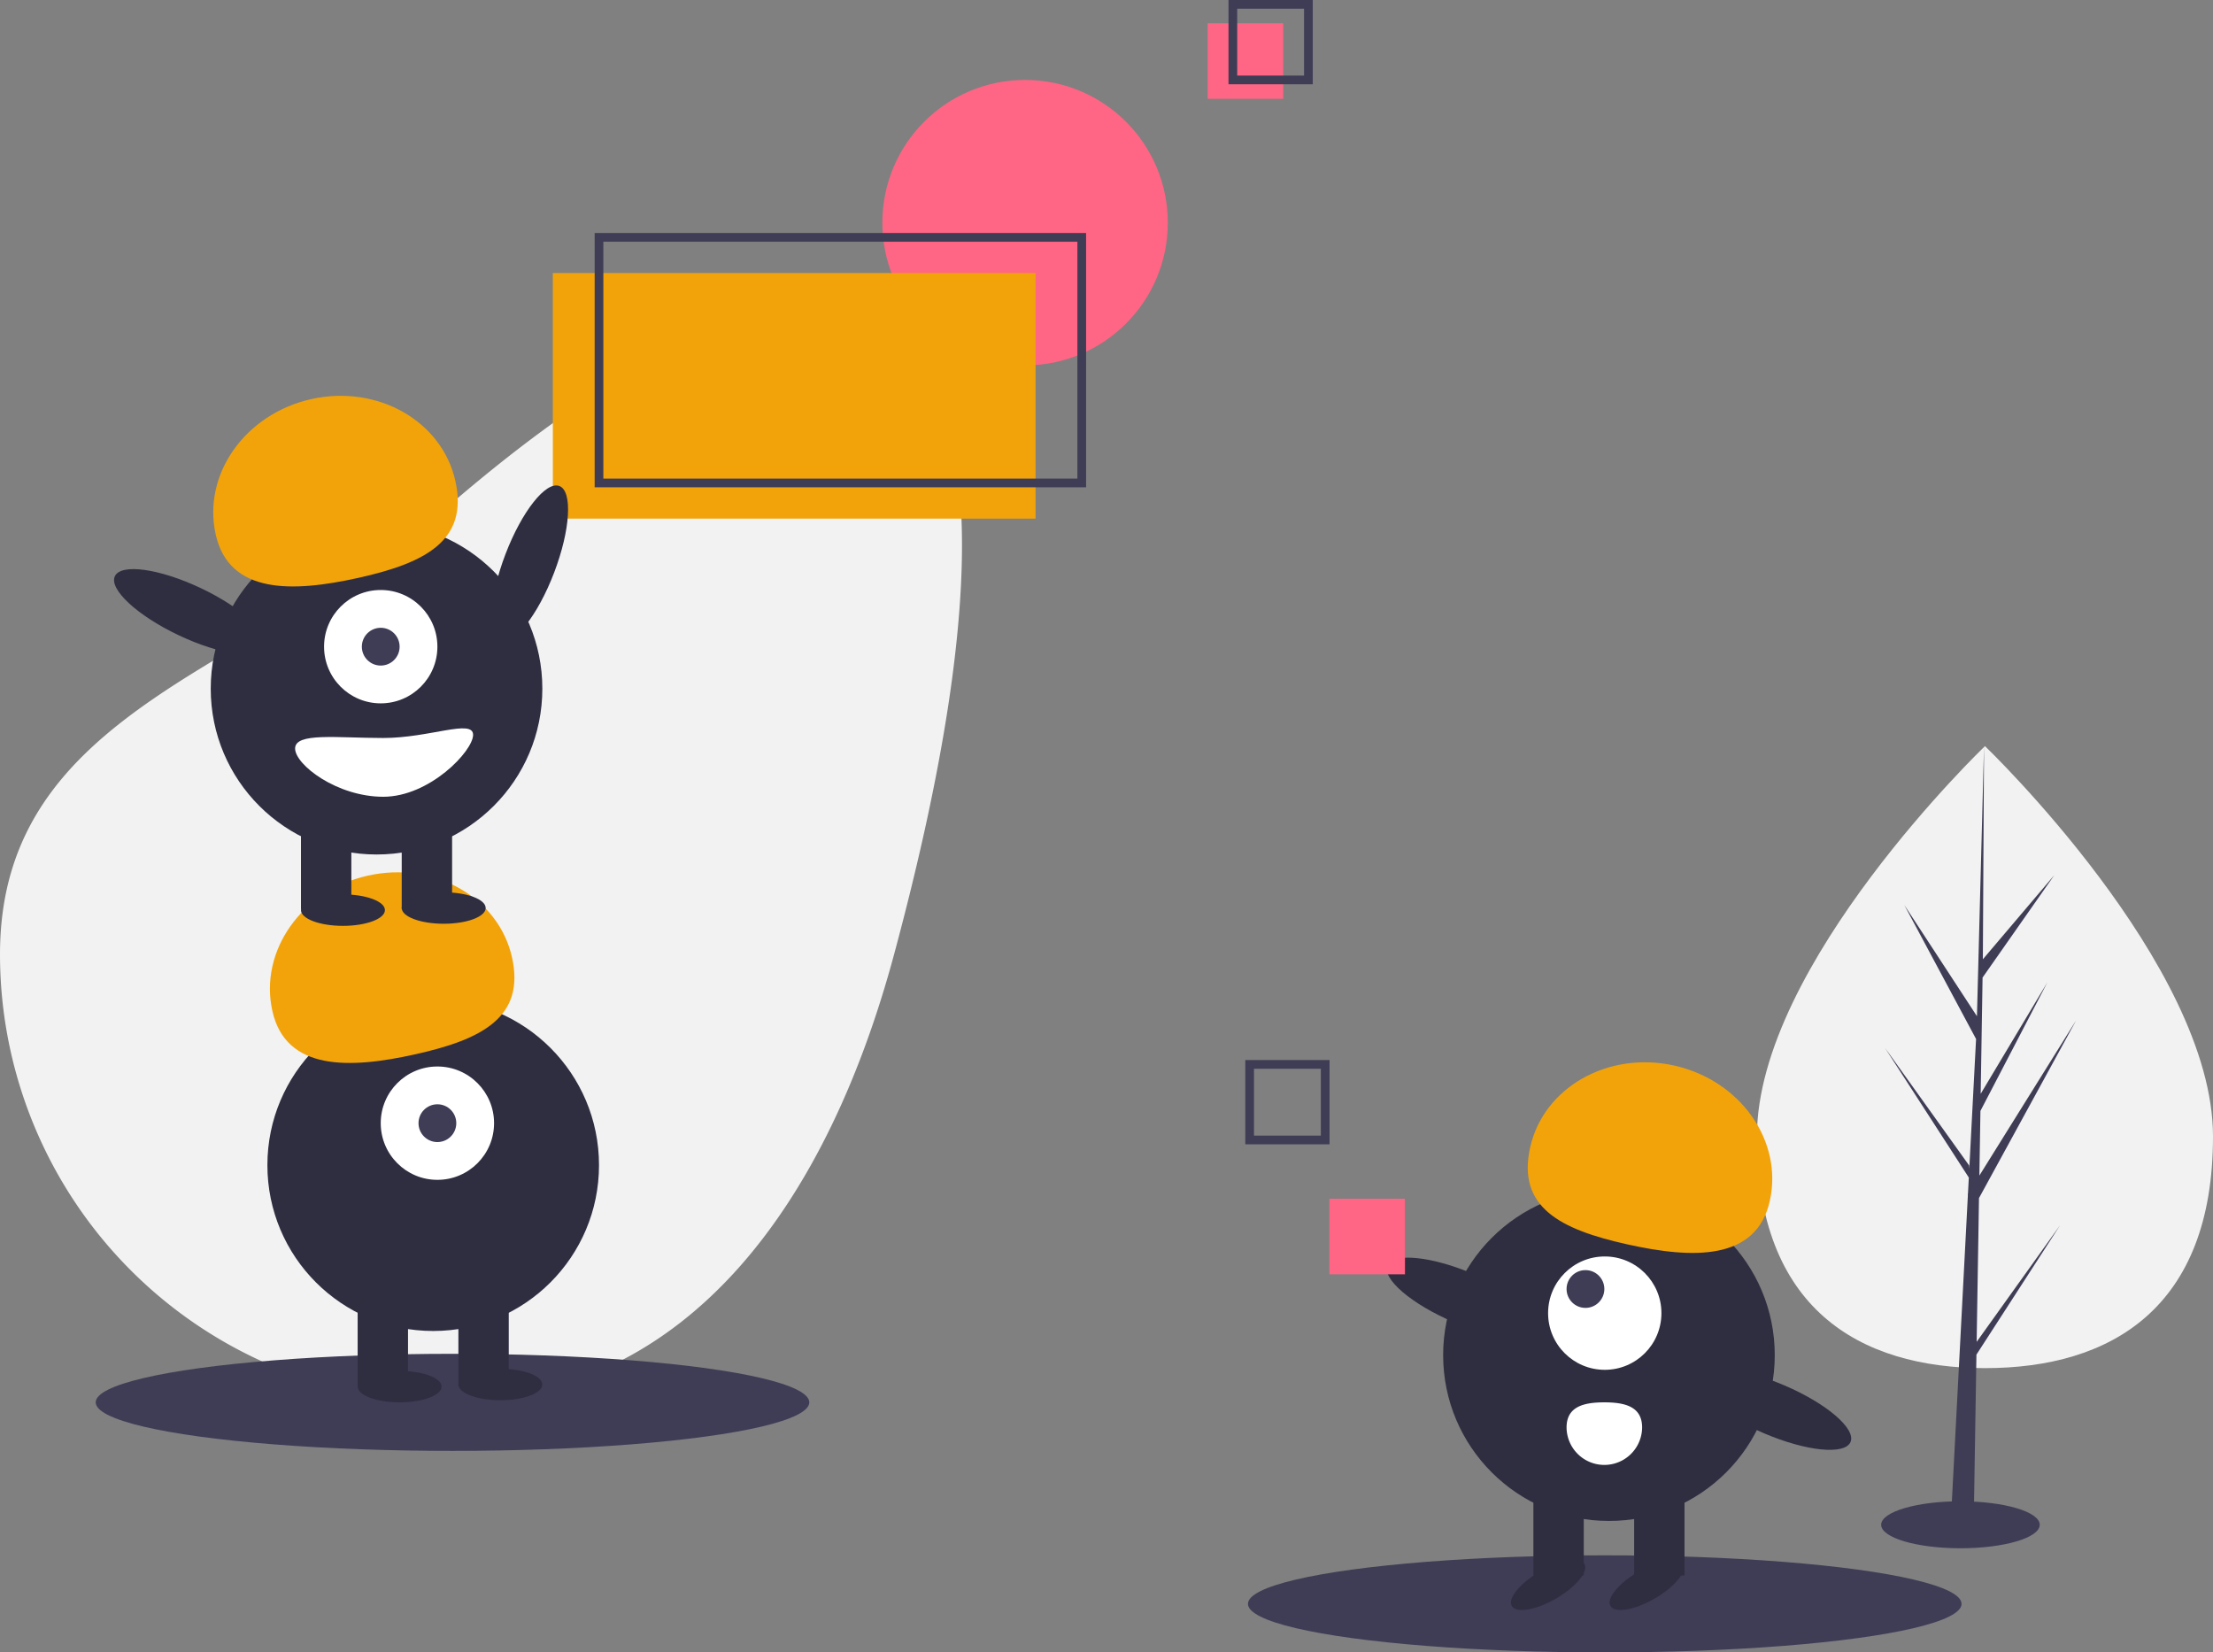 <svg xmlns="http://www.w3.org/2000/svg" width="508.313" height="379.5" viewBox="0 0 508.313 379.5"><rect x="0" y="0" width="508.313" height="379.5" fill="#808080" stroke="none"/><g transform="translate(0)"><path d="M278.168,350.848c-14.749,54.76-45.973,102.685-102.685,102.685A102.685,102.685,0,0,1,72.8,350.848c0-56.711,59.774-65.606,102.685-102.685C262.623,172.868,323.972,180.793,278.168,350.848Z" transform="translate(-72.799 -131.673)" fill="#f2f2f2"/><circle cx="32.782" cy="32.782" r="32.782" transform="translate(202.671 18.355)" fill="#ff6584"/><rect width="17.355" height="17.355" transform="translate(277.394 5.339)" fill="#ff6584"/><ellipse cx="81.955" cy="11.149" rx="81.955" ry="11.149" transform="translate(21.982 310.921)" fill="#3f3d56"/><rect width="110.88" height="56.404" transform="translate(126.983 62.707)" fill="#f2a30a"/><circle cx="38.085" cy="38.085" r="38.085" transform="translate(61.419 229.509)" fill="#2f2e41"/><rect width="11.57" height="20.73" transform="translate(82.149 297.484)" fill="#2f2e41"/><rect width="11.57" height="20.73" transform="translate(105.289 297.484)" fill="#2f2e41"/><ellipse cx="9.642" cy="3.616" rx="9.642" ry="3.616" transform="translate(82.149 314.839)" fill="#2f2e41"/><ellipse cx="9.642" cy="3.616" rx="9.642" ry="3.616" transform="translate(105.289 314.357)" fill="#2f2e41"/><circle cx="13.016" cy="13.016" r="13.016" transform="translate(87.452 244.936)" fill="#fff"/><circle cx="4.339" cy="4.339" r="4.339" transform="translate(96.129 253.614)" fill="#3f3d56"/><path d="M201.963,502.769c-3.075-13.772,6.755-27.688,21.956-31.082s30.017,5.019,33.092,18.791-7,18.852-22.2,22.246S205.038,516.54,201.963,502.769Z" transform="translate(-139.403 -270.592)" fill="#f2a30a"/><circle cx="38.085" cy="38.085" r="38.085" transform="translate(48.403 120.076)" fill="#2f2e41"/><rect width="11.57" height="20.73" transform="translate(69.132 188.05)" fill="#2f2e41"/><rect width="11.57" height="20.73" transform="translate(92.273 188.05)" fill="#2f2e41"/><ellipse cx="9.642" cy="3.616" rx="9.642" ry="3.616" transform="translate(69.132 205.405)" fill="#2f2e41"/><ellipse cx="9.642" cy="3.616" rx="9.642" ry="3.616" transform="translate(92.273 204.923)" fill="#2f2e41"/><circle cx="13.016" cy="13.016" r="13.016" transform="translate(74.435 135.502)" fill="#fff"/><circle cx="4.339" cy="4.339" r="4.339" transform="translate(83.113 144.18)" fill="#3f3d56"/><path d="M174.963,275.769c-3.075-13.772,6.755-27.688,21.956-31.083s30.017,5.019,33.092,18.791-7,18.851-22.2,22.246S178.038,289.54,174.963,275.769Z" transform="translate(-125.419 -153.026)" fill="#f2a30a"/><ellipse cx="19.042" cy="5.978" rx="19.042" ry="5.978" transform="matrix(0.357, -0.934, 0.934, 0.357, 109.306, 145.055)" fill="#2f2e41"/><ellipse cx="5.978" cy="19.042" rx="5.978" ry="19.042" transform="translate(23.825 137.73) rotate(-64.626)" fill="#2f2e41"/><path d="M213.4,406.971c0,3.728,9.6,11.088,20.248,11.088s20.636-10.494,20.636-14.222-9.986.723-20.636.723S213.4,403.244,213.4,406.971Z" transform="translate(-145.616 -235.071)" fill="#fff"/><rect width="110.88" height="56.404" transform="translate(137.589 54.512)" fill="none" stroke="#3f3d56" stroke-miterlimit="10" stroke-width="2"/><rect width="17.355" height="17.355" transform="translate(283.179 1)" fill="none" stroke="#3f3d56" stroke-miterlimit="10" stroke-width="2"/><path d="M1014.656,500.441c0,39.448-23.451,53.222-52.38,53.222s-52.38-13.774-52.38-53.222,52.38-89.632,52.38-89.632S1014.656,460.993,1014.656,500.441Z" transform="translate(-506.342 -239.453)" fill="#f2f2f2"/><path d="M919.175,491.192l.537-33.015,22.326-40.843L919.8,453l.242-14.845,15.386-29.55L920.1,434.225h0l.434-26.7L937.011,384,920.6,403.328l.271-48.956-1.7,64.809.14-2.674-16.752-25.641,16.483,30.774-1.561,29.818-.046-.792-19.312-26.983,19.253,29.78-.2,3.729-.035.056.016.306L913.2,533.2h5.291l.634-39.075,19.206-29.707Z" transform="translate(-465.149 -183.016)" fill="#3f3d56"/><ellipse cx="18.213" cy="5.396" rx="18.213" ry="5.396" transform="translate(432.091 344.79)" fill="#3f3d56"/><ellipse cx="81.955" cy="11.149" rx="81.955" ry="11.149" transform="translate(286.648 357.201)" fill="#3f3d56"/><circle cx="38.085" cy="38.085" r="38.085" transform="translate(331.482 273.138)" fill="#2f2e41"/><rect width="11.57" height="20.73" transform="translate(386.922 361.843) rotate(180)" fill="#2f2e41"/><rect width="11.57" height="20.73" transform="translate(363.782 361.843) rotate(180)" fill="#2f2e41"/><ellipse cx="9.642" cy="3.616" rx="9.642" ry="3.616" transform="translate(345.431 365.703) rotate(-30)" fill="#2f2e41"/><ellipse cx="9.642" cy="3.616" rx="9.642" ry="3.616" transform="translate(368.089 365.703) rotate(-30)" fill="#2f2e41"/><circle cx="13.016" cy="13.016" r="13.016" transform="translate(355.587 288.565)" fill="#fff"/><circle cx="4.339" cy="4.339" r="4.339" transform="translate(359.831 291.699)" fill="#3f3d56"/><path d="M856.3,593.269c3.075-13.772-6.755-27.688-21.956-31.083s-30.017,5.019-33.092,18.791,7,18.851,22.2,22.246S853.22,607.04,856.3,593.269Z" transform="translate(-449.785 -317.463)" fill="#f2a30a"/><ellipse cx="5.978" cy="19.042" rx="5.978" ry="19.042" transform="translate(316.34 296.136) rotate(-66.829)" fill="#2f2e41"/><ellipse cx="5.978" cy="19.042" rx="5.978" ry="19.042" transform="translate(387.689 321.687) rotate(-66.829)" fill="#2f2e41"/><rect width="17.355" height="17.355" transform="translate(305.355 275.308)" fill="#ff6584"/><rect width="17.355" height="17.355" transform="translate(287.036 244.454)" fill="none" stroke="#3f3d56" stroke-miterlimit="10" stroke-width="2"/><path d="M836.556,729.221a8.678,8.678,0,0,1-17.355,0c0-4.792,3.885-5.785,8.678-5.785S836.556,724.429,836.556,729.221Z" transform="translate(-459.37 -401.366)" fill="#fff"/></g></svg>